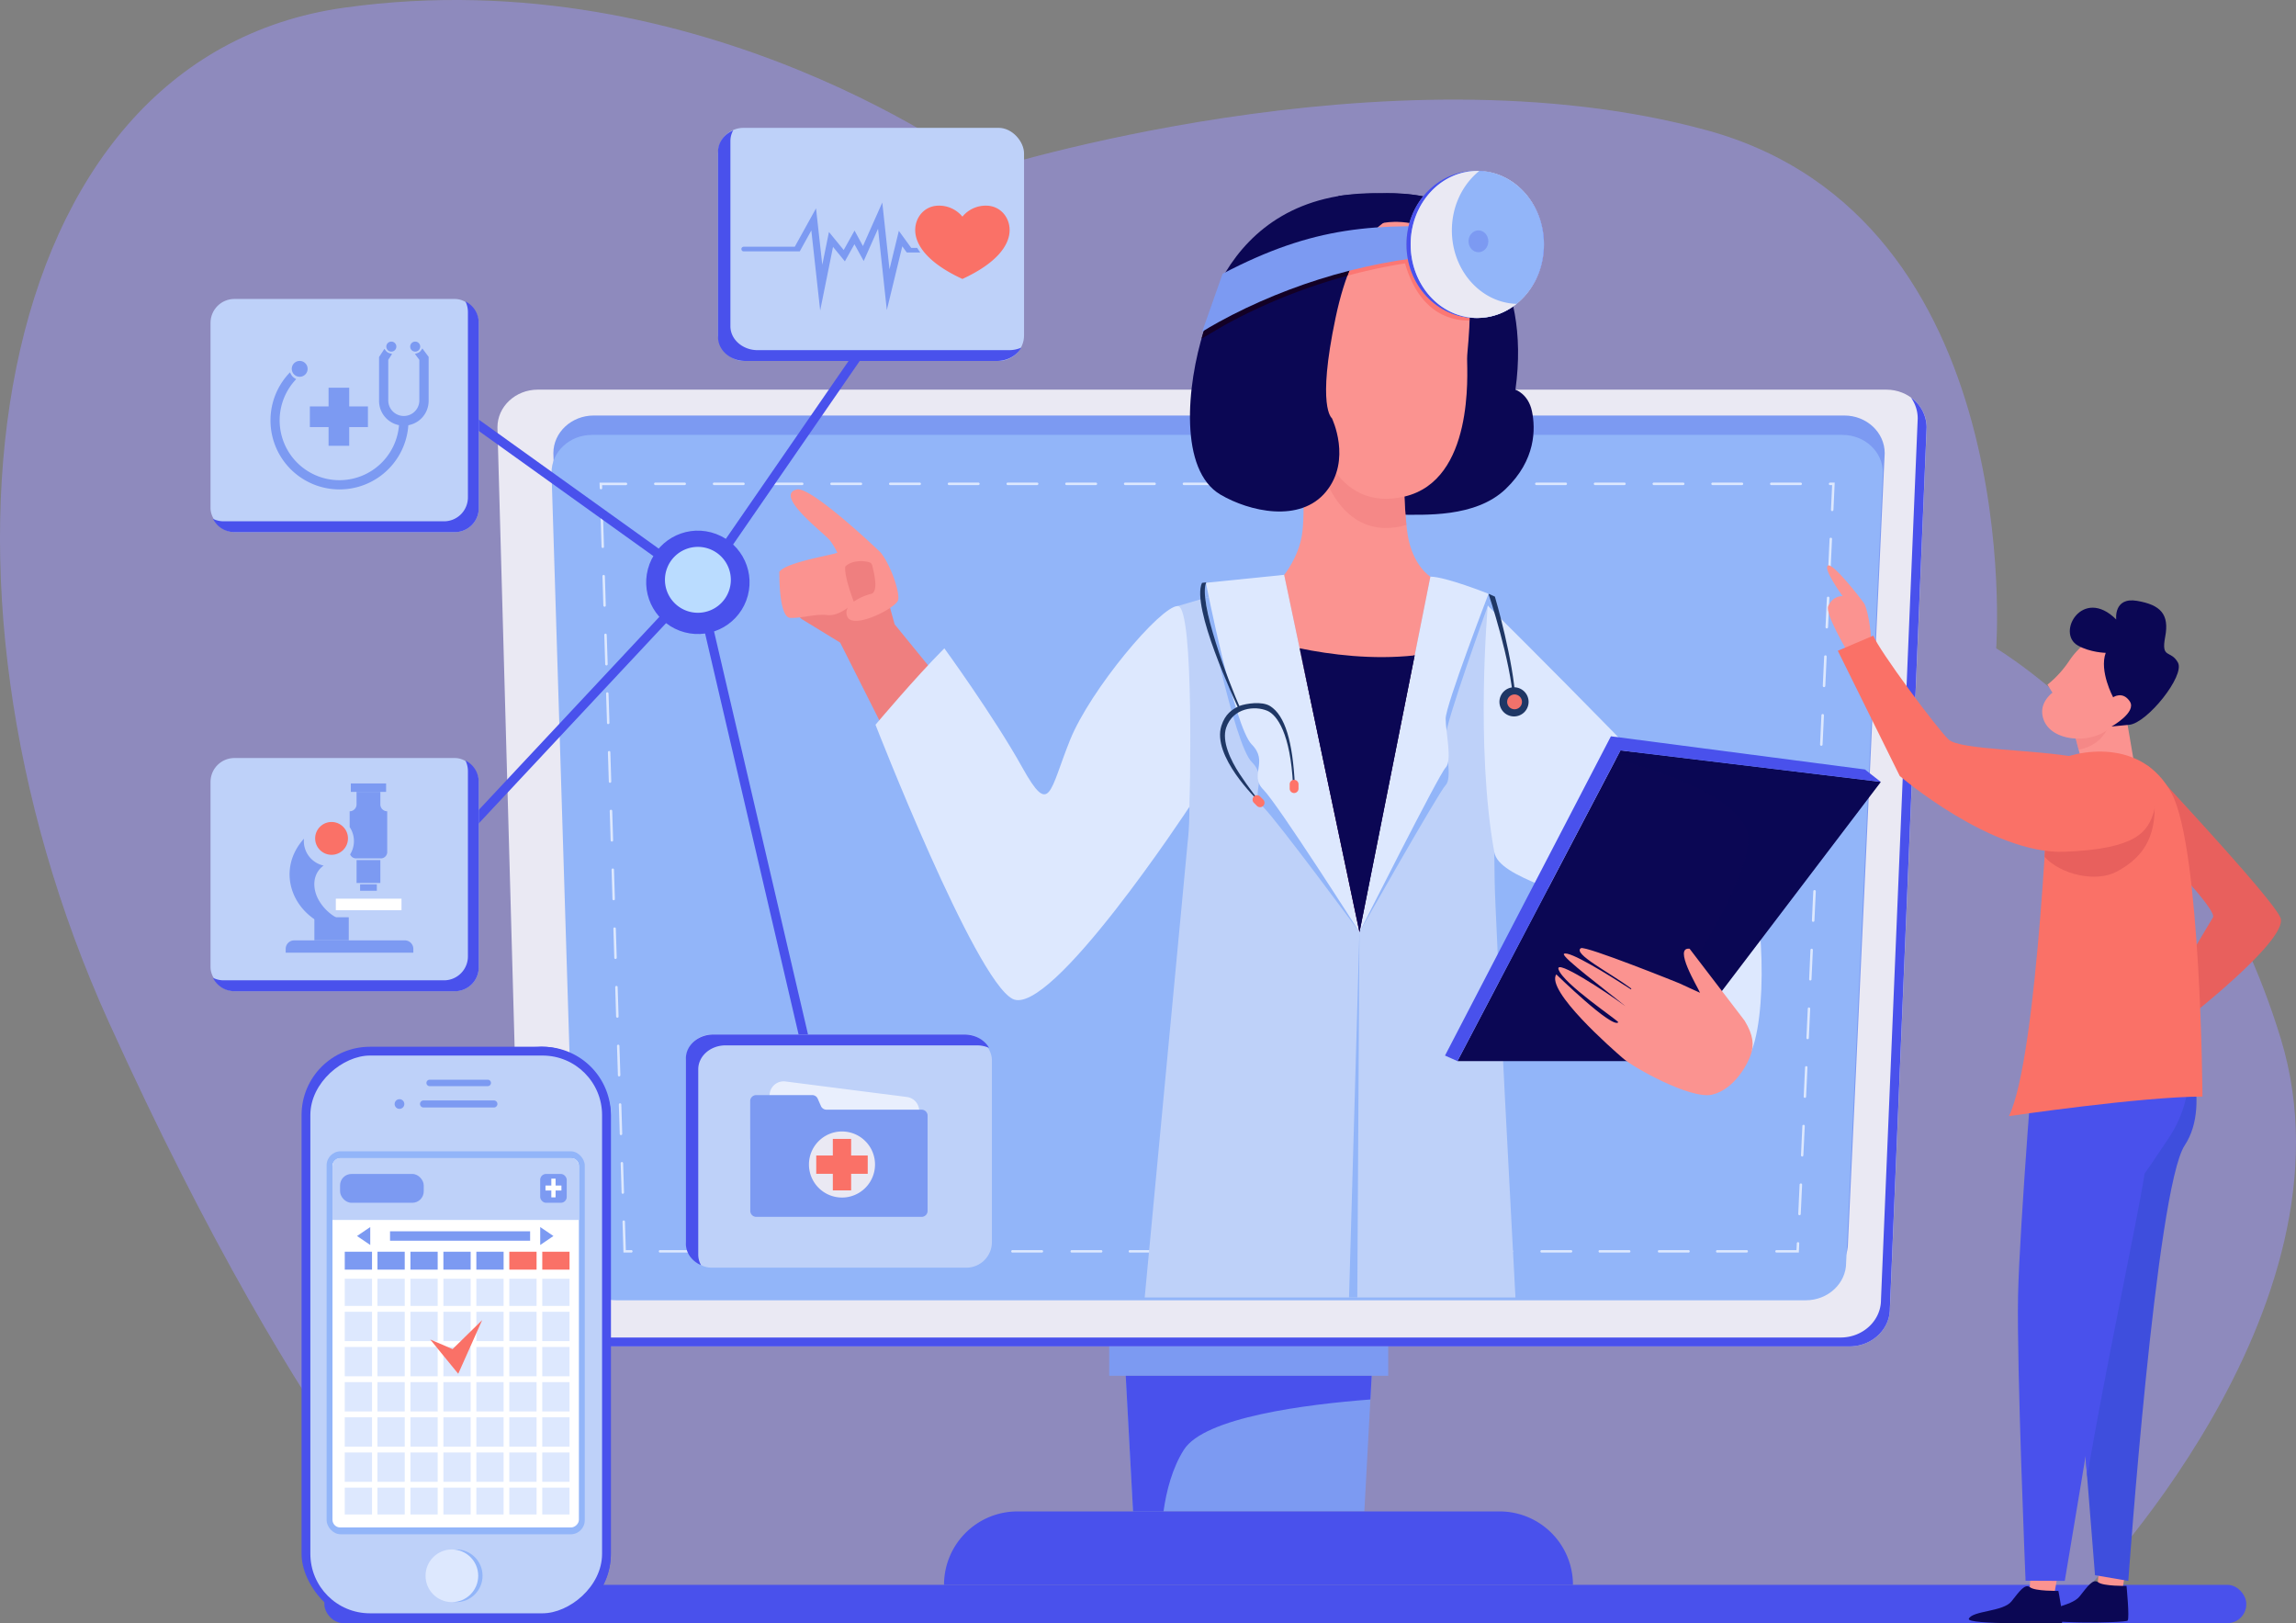 <svg xmlns="http://www.w3.org/2000/svg" viewBox="0 0 1832.41 1295.43"><rect x="0" y="0" width="1832.41" height="1295.43" fill="#808080" stroke="none"/><defs><style>.cls-1{isolation:isolate;}.cls-2{fill:#8e8abd;}.cls-3{fill:#4951ec;}.cls-4{fill:#eae9f3;}.cls-5{fill:#7c9af2;}.cls-6{fill:#92b5f9;}.cls-7{fill:#dde8fe;}.cls-8{fill:#bed1f9;}.cls-12,.cls-9{fill:#ef7f7f;}.cls-10,.cls-20{fill:#0b0754;}.cls-11{fill:#fb9390;}.cls-12,.cls-13{opacity:0.53;mix-blend-mode:multiply;}.cls-13{fill:#fd5e5a;}.cls-14{fill:#130025;}.cls-15{fill:#8792ce;}.cls-16{fill:#badcff;}.cls-17{fill:#fa7167;}.cls-18,.cls-19{fill:#fff;}.cls-18{opacity:0.66;}.cls-20{opacity:0.44;}.cls-21{fill:#3e4edd;}.cls-22{fill:#e8605d;}.cls-23{fill:#1f3765;}.cls-24{fill:#ff7469;}.cls-25{fill:#f1726b;}</style></defs><title>Health care</title><g class="cls-1"><g id="Layer_1" data-name="Layer 1"><path class="cls-2" d="M367.32,1274.87S246.6,1168.45,86.63,815.22-12.45,46.08,275,6.08s510.73,130.3,510.73,130.3S1106.43,33.93,1362.37,104s230.77,413.37,230.77,413.37,161.4,95.33,227.26,311.92S1659.68,1274,1659.68,1274Z"/><rect class="cls-3" x="258.88" y="1264.7" width="1533.85" height="30.55" rx="15.06"/><path class="cls-4" d="M1476.07,1074.43H448.72c-17.79,0-32.22-13.46-32.22-30.06L397,341c0-16.61,14.43-30.07,32.23-30.07h1076.2c17.8,0,32.23,13.46,32.23,30.07l-29.32,703.33C1508.29,1061,1493.87,1074.43,1476.07,1074.43Z"/><path class="cls-3" d="M1525.09,317.25a28.51,28.51,0,0,1,5.42,16.68l-29.32,703.34c0,16.6-14.43,30.06-32.22,30.06H441.62a33.57,33.57,0,0,1-19.71-6.28,32.85,32.85,0,0,0,26.81,13.38H1476.07c17.8,0,32.22-13.46,32.22-30.06L1537.61,341A29.35,29.35,0,0,0,1525.09,317.25Z"/><path class="cls-5" d="M461.17,992.1,441.63,361.65c0-16.61,14.43-30.07,32.23-30.07h998.08c17.79,0,32.22,13.46,32.22,30.07L1474.85,992.1c0,16.6-14.43,30.06-32.23,30.06H493.4C475.6,1022.16,461.17,1008.7,461.17,992.1Z"/><path class="cls-6" d="M459.71,1007.56,440.17,377.11c0-16.6,14.42-30.06,32.22-30.06h998.08c17.8,0,32.23,13.46,32.23,30.06l-29.32,630.45c0,16.6-14.43,30.06-32.22,30.06H491.94C474.14,1037.62,459.71,1024.16,459.71,1007.56Z"/><path class="cls-7" d="M1435.63,999.54h-18a1,1,0,0,1,0-1.95h16.12l.26-5.45a1,1,0,0,1,1-.93,1,1,0,0,1,.93,1Zm-41.42,0h-23.44a1,1,0,1,1,0-1.95h23.44a1,1,0,0,1,0,1.95Zm-46.88,0h-23.44a1,1,0,0,1,0-1.95h23.44a1,1,0,1,1,0,1.95Zm-46.87,0H1277a1,1,0,1,1,0-1.95h23.44a1,1,0,0,1,0,1.95Zm-46.88,0h-23.44a1,1,0,0,1,0-1.95h23.44a1,1,0,1,1,0,1.95Zm-46.87,0h-23.44a1,1,0,1,1,0-1.95h23.44a1,1,0,0,1,0,1.95Zm-46.88,0h-23.44a1,1,0,0,1,0-1.95h23.44a1,1,0,1,1,0,1.95Zm-46.87,0h-23.44a1,1,0,1,1,0-1.95H1113a1,1,0,0,1,0,1.95Zm-46.88,0h-23.44a1,1,0,0,1,0-1.95h23.44a1,1,0,1,1,0,1.95Zm-46.87,0H995.77a1,1,0,1,1,0-1.95h23.44a1,1,0,0,1,0,1.95Zm-46.88,0H948.89a1,1,0,0,1,0-1.95h23.44a1,1,0,1,1,0,1.95Zm-46.88,0H902a1,1,0,1,1,0-1.95h23.43a1,1,0,1,1,0,1.95Zm-46.87,0H855.14a1,1,0,0,1,0-1.95h23.44a1,1,0,1,1,0,1.95Zm-46.87,0H808.27a1,1,0,1,1,0-1.95h23.44a1,1,0,0,1,0,1.95Zm-46.88,0H761.39a1,1,0,0,1,0-1.95h23.44a1,1,0,1,1,0,1.95Zm-46.87,0H714.52a1,1,0,1,1,0-1.95H738a1,1,0,0,1,0,1.95Zm-46.88,0H667.64a1,1,0,0,1,0-1.95h23.44a1,1,0,1,1,0,1.95Zm-46.87,0H620.77a1,1,0,1,1,0-1.95h23.44a1,1,0,0,1,0,1.95Zm-46.88,0H573.89a1,1,0,0,1,0-1.95h23.44a1,1,0,1,1,0,1.95Zm-46.87,0H527a1,1,0,1,1,0-1.95h23.44a1,1,0,0,1,0,1.95Zm-46.88,0h-6l-.75-24.37a1,1,0,1,1,1.95-.06l.7,22.48h4.12a1,1,0,1,1,0,1.95Zm932.5-29.79h0a1,1,0,0,1-.92-1l1.08-23.42a1,1,0,1,1,2,.09l-1.09,23.42A1,1,0,0,1,1436.08,969.75Zm-939-17.06a1,1,0,0,1-1-1l-.72-23.43a1,1,0,0,1,.94-1,1,1,0,0,1,1,.94l.73,23.43a1,1,0,0,1-1,1Zm941.2-29.77h0a1,1,0,0,1-.93-1l1.09-23.41a1,1,0,0,1,1-.93,1,1,0,0,1,.93,1L1439.23,922A1,1,0,0,1,1438.26,922.92ZM495.61,905.84a1,1,0,0,1-1-1l-.73-23.43a1,1,0,0,1,1-1,1,1,0,0,1,1,.94l.72,23.43a1,1,0,0,1-.94,1Zm944.82-29.74h0a1,1,0,0,1-.93-1l1.09-23.41a1,1,0,0,1,1-.93,1,1,0,0,1,.93,1l-1.09,23.41A1,1,0,0,1,1440.43,876.1ZM494.15,859a1,1,0,0,1-1-.94l-.73-23.43a1,1,0,0,1,.95-1,1,1,0,0,1,1,.95l.73,23.42a1,1,0,0,1-.95,1Zm948.46-29.7h0a1,1,0,0,1-.93-1l1.09-23.41a.94.94,0,0,1,1-.93,1,1,0,0,1,.93,1l-1.09,23.42A1,1,0,0,1,1442.61,829.28ZM492.7,812.13a1,1,0,0,1-1-1L491,787.76a1,1,0,0,1,.95-1,.94.94,0,0,1,1,1l.73,23.42a1,1,0,0,1-.95,1Zm952.09-29.68h0a1,1,0,0,1-.93-1L1444.9,758a1,1,0,0,1,1-.93,1,1,0,0,1,.93,1l-1.09,23.41A1,1,0,0,1,1444.79,782.45ZM491.25,765.28a1,1,0,0,1-1-.95l-.72-23.43a1,1,0,0,1,1.95-.06l.73,23.43a1,1,0,0,1-1,1ZM1447,735.63h0a1,1,0,0,1-.93-1l1.09-23.41a1,1,0,0,1,2,.09l-1.09,23.42A1,1,0,0,1,1447,735.63ZM489.8,718.42a1,1,0,0,1-1-.94l-.72-23.43a1,1,0,0,1,.94-1,.94.94,0,0,1,1,.94l.72,23.43a1,1,0,0,1-.94,1Zm959.34-29.62h0a1,1,0,0,1-.93-1l1.09-23.41a1,1,0,0,1,1-.93,1,1,0,0,1,.93,1l-1.09,23.41A1,1,0,0,1,1449.14,688.8Zm-960.8-17.23a1,1,0,0,1-1-.94l-.73-23.43a1,1,0,1,1,2-.06l.72,23.43a1,1,0,0,1-.94,1Zm963-29.59h0a1,1,0,0,1-.93-1l1.09-23.42a1,1,0,0,1,1-.93,1,1,0,0,1,.92,1l-1.08,23.42A1,1,0,0,1,1451.32,642ZM486.89,624.72a1,1,0,0,1-1-1l-.73-23.42a1,1,0,0,1,.95-1,.94.94,0,0,1,1,.95l.73,23.42a1,1,0,0,1-.95,1Zm966.61-29.57h0a1,1,0,0,1-.93-1l1.09-23.41a1,1,0,1,1,2,.09l-1.09,23.41A1,1,0,0,1,1453.5,595.15ZM485.44,577.87a1,1,0,0,1-1-1l-.72-23.43a1,1,0,0,1,.94-1,1,1,0,0,1,1,.94l.73,23.43a1,1,0,0,1-.95,1Zm970.24-29.54h0a1,1,0,0,1-.93-1l1.09-23.42a1,1,0,1,1,2,.1l-1.09,23.41A1,1,0,0,1,1455.68,548.33ZM484,531a1,1,0,0,1-1-.94l-.72-23.43a1,1,0,0,1,.94-1,1,1,0,0,1,1,.94L485,530a1,1,0,0,1-.94,1Zm973.86-29.51h0a1,1,0,0,1-.93-1l1.09-23.41a1,1,0,1,1,2,.09l-1.09,23.41A1,1,0,0,1,1457.85,501.5ZM482.53,484.16a1,1,0,0,1-1-.94l-.73-23.43a1,1,0,0,1,.95-1,1,1,0,0,1,1,1l.72,23.42a1,1,0,0,1-.94,1ZM1460,454.68h0a1,1,0,0,1-.92-1l1.08-23.41a1,1,0,1,1,1.95.09L1461,453.75A1,1,0,0,1,1460,454.68ZM481.08,437.31a1,1,0,0,1-1-.95l-.73-23.42a1,1,0,0,1,.95-1,1,1,0,0,1,1,.95l.73,23.42a1,1,0,0,1-.95,1Zm981.13-29.45h0a1,1,0,0,1-.93-1l.92-19.74h-1.62a1,1,0,0,1,0-2h3.67l-1,21.79A1,1,0,0,1,1462.21,407.86Zm-982.58-17.4a1,1,0,0,1-1-.95l-.14-4.38h21.07a1,1,0,1,1,0,2H480.53l.08,2.36a1,1,0,0,1-.95,1Zm957.46-3.37h-23.44a1,1,0,0,1,0-2h23.44a1,1,0,1,1,0,2Zm-46.87,0h-23.44a1,1,0,0,1,0-2h23.44a1,1,0,0,1,0,2Zm-46.88,0H1319.9a1,1,0,0,1,0-2h23.44a1,1,0,0,1,0,2Zm-46.87,0H1273a1,1,0,0,1,0-2h23.44a1,1,0,0,1,0,2Zm-46.88,0h-23.44a1,1,0,0,1,0-2h23.44a1,1,0,0,1,0,2Zm-46.87,0h-23.44a1,1,0,0,1,0-2h23.44a1,1,0,0,1,0,2Zm-46.88,0H1132.4a1,1,0,0,1,0-2h23.44a1,1,0,0,1,0,2Zm-46.87,0h-23.44a1,1,0,0,1,0-2H1109a1,1,0,0,1,0,2Zm-46.88,0h-23.44a1,1,0,0,1,0-2h23.44a1,1,0,0,1,0,2Zm-46.87,0H991.78a1,1,0,0,1,0-2h23.44a1,1,0,0,1,0,2Zm-46.88,0H944.9a1,1,0,0,1,0-2h23.44a1,1,0,0,1,0,2Zm-46.87,0H898a1,1,0,0,1,0-2h23.44a1,1,0,0,1,0,2Zm-46.88,0H851.15a1,1,0,0,1,0-2h23.44a1,1,0,1,1,0,2Zm-46.87,0H804.28a1,1,0,0,1,0-2h23.44a1,1,0,0,1,0,2Zm-46.88,0H757.4a1,1,0,0,1,0-2h23.44a1,1,0,1,1,0,2Zm-46.87,0H710.53a1,1,0,0,1,0-2H734a1,1,0,0,1,0,2Zm-46.88,0H663.65a1,1,0,0,1,0-2h23.44a1,1,0,1,1,0,2Zm-46.87,0H616.78a1,1,0,1,1,0-2h23.44a1,1,0,0,1,0,2Zm-46.88,0H569.9a1,1,0,0,1,0-2h23.44a1,1,0,1,1,0,2Zm-46.87,0H523a1,1,0,1,1,0-2h23.44a1,1,0,0,1,0,2Z"/><path class="cls-8" d="M939.93,483.61s13.89,140.63,7.92,188.48l-34.28,363.28h295.9s-16.61-309.57-16.61-333S1188,483.61,1188,483.61l-46.39-23.44-116.69-1.46Z"/><path class="cls-6" d="M1020,460.91l-58.4,16.35S985,594,998.94,608s-2.36,24.42,9.35,36.13S1085,743.87,1085,743.87Z"/><path class="cls-6" d="M1144.52,464.73,1085,743.87s63.34-111.94,68.76-117.35,0-28.33,0-39.07,33.69-104.13,33.69-104.13S1156.64,464.73,1144.52,464.73Z"/><path class="cls-7" d="M1024.9,458.71l-62.5,6.35S985,580,998.94,594s-2.36,24.42,9.35,36.14S1085,743.87,1085,743.87Z"/><path class="cls-7" d="M1141.59,460.17,1085,743.87s63.34-125.93,68.76-131.35,0-28.32,0-39.06S1188,473.85,1188,473.85,1153.71,460.17,1141.59,460.17Z"/><polygon class="cls-6" points="1076.65 1035.37 1084.95 743.87 1083.24 1035.37 1076.65 1035.37"/><rect class="cls-5" x="885.25" y="1074.43" width="222.66" height="23.44"/><polygon class="cls-5" points="1088.86 1206.11 904.29 1206.11 898.43 1097.87 1094.72 1097.87 1088.86 1206.11"/><path class="cls-3" d="M1094.72,1097.87H898.43l5.86,108.24h24.28c2.38-16.84,7.14-34.79,16.25-49.19,16.45-26,97.68-36.25,148.88-40.15Z"/><path class="cls-3" d="M1255.36,1264.7H753.41A58.59,58.59,0,0,1,812,1206.11h384.77a58.59,58.59,0,0,1,58.59,58.59Z"/><path class="cls-9" d="M714,498.22,697,437.17,622,456.39s10.68,33.25,18.14,37.82l30.39,18.59h0l67,132.91,48.21-59.56Z"/><path class="cls-10" d="M1068.34,156.32s57.13-7,81.54,4.66,72.27,58.69,59.57,150c0,0,10.26,3.26,13.19,17.24s3.17,38.89-21,62-64.94,20.5-85.94,20.5-80.08-17.71-95.21-50.31S1068.34,156.32,1068.34,156.32Z"/><path class="cls-10" d="M1096,169.59c-15.32-1.44-28.09,5.6-38.34,17.15-13,38.15-33.71,103.42-38.51,143.7,2.12,16.21,7.47,32.27,15.18,45,1.34,2.22,2.75,4.33,4.21,6.34,20.25,15.93,50,25.55,68.34,28.16,56.95-7.65,73-60.24,71.56-118.21-.39-15.62,10.78-64.25-13.4-95.67C1148.81,174.94,1120.84,167.15,1096,169.59Z"/><path class="cls-11" d="M1039.06,369.35s2.93,39.55,0,57.62-14.16,31.74-14.16,31.74l60,285.16,56.64-283.7s-14.06-8.61-18.06-33.2-3.91-87.89-3.91-87.89Z"/><path class="cls-10" d="M1085,743.87,1129,523c-33.61,3.66-67-.57-91.79-5.67Z"/><path class="cls-10" d="M1129,523l-.93.1c-11,45.12-36.26,145.14-44.86,153.74-8.26,8.26-33.46-101.94-46-159.5h0L1085,743.87Z"/><path class="cls-12" d="M1051.74,364.59c8.62,33.61,29.53,65.17,69.33,54.7.48-.12.94-.27,1.41-.41-2.94-28.1-2.86-79.8-2.86-79.8Z"/><path class="cls-11" d="M1106.91,177.46s34.67-5.37,53.71,22.46,10.26,74.71,10.26,86.43,5.61,96.68-49.81,109.86-74.22-47.36-74.22-84S1060.46,182,1106.91,177.46Z"/><path class="cls-13" d="M1068.61,210.14c-1.95,4.23-3.76,8.72-5.44,13.39a437.89,437.89,0,0,1,58.16-13.35c7.83,27.08,24.36,45.67,51.51,45.67.26-10.82-.29-23-3-34.38C1138,208.46,1101.94,189.85,1068.61,210.14Z"/><path class="cls-11" d="M702.85,440.94c-.67-.82-56.13-53.61-67.1-50.31-18.25,4.76,22.31,35,26.7,40.71a61,61,0,0,1,5.85,9.78c-1.44.41-2.78.78-4,1.07-10.44,2.51-38.32,7.72-42.28,14.2,0,0-.75,36.51,8.84,36.71s19.29-3.31,29.59-2.27c5.14.52,10.43-2,14.44-4.67.64-.43,1.25-.86,1.82-1.28a7.47,7.47,0,0,0-.32,7.51c4.92,10,38.94-7.24,40.41-13.62S710.7,450.61,702.85,440.94Zm-7.79,33a43.92,43.92,0,0,0-13.67,6.16c-1.31-3.45-7.82-21-6.75-28h0c4.74-5,15.08-5.15,20.14-3h0a4.75,4.75,0,0,1,1.42,2.47C697.81,458.23,701.24,472.47,695.06,474Z"/><path class="cls-7" d="M698.72,578.34s79.1,203.12,109.38,218.75S949.32,643.75,949.32,643.75s4.29-160.14-9.39-160.14-69.88,66.86-86,107.07c-16.45,40.91-15.87,61.59-38,21.84-22.58-40.61-62.26-95.16-62.26-95.16C730.87,540.14,698.72,578.34,698.72,578.34Z"/><path class="cls-10" d="M1149.88,161.35s-19.53-2.45-31.25,6.83-37.6,13.67-52.73,85.45-2.93,80.08-2.93,80.08,16.09,33.2-4.65,58.59-61.44,15.8-84.22,2.44C941,375.32,946.86,308,960.81,263.87c2-6.15,2.91-9.8,5.18-15,4.38-9.91,5.83-21.31,12.17-31.73,20.5-33.74,57.84-64.57,123.87-62.91C1102,154.28,1131.82,152.56,1149.88,161.35Z"/><path class="cls-14" d="M967.46,243.48c-4.12,12.37-3.54,10.56-6.65,20.39-.66,2.1-1.31,4.24-1.93,6.44,13-7.5,15.54-9.56,30.37-17.15a448.75,448.75,0,0,1,86.07-33.11q.9-2.4,1.81-4.63C1039,219,1001.16,225.89,967.46,243.48Z"/><path class="cls-5" d="M975.75,218.44c72.45-37.88,121.14-41.3,204.17-35.89v20c-69.71.25-138.6,19.2-196.5,48.72-15.57,8-23.92,13.41-24,13.45Z"/><ellipse class="cls-15" cx="1177.35" cy="195.04" rx="54.87" ry="58.67"/><ellipse class="cls-4" cx="1179.02" cy="195.04" rx="53.19" ry="58.67"/><ellipse class="cls-3" cx="1177.35" cy="195.04" rx="54.87" ry="58.67"/><ellipse class="cls-6" cx="1179.02" cy="195.04" rx="53.19" ry="58.67"/><path class="cls-4" d="M1158.72,183.84c0-19.49,8.62-36.77,21.89-47.44l-1.59,0c-29.38,0-53.19,26.26-53.19,58.66s23.81,58.67,53.19,58.67a49.7,49.7,0,0,0,31.29-11.23C1181.67,241.55,1158.72,215.66,1158.72,183.84Z"/><path class="cls-5" d="M1187.82,192.56c0,4.81-3.54,8.71-7.9,8.71s-7.9-3.9-7.9-8.71,3.54-8.72,7.9-8.72S1187.82,187.74,1187.82,192.56Z"/><path class="cls-3" d="M564.77,461.15a3.66,3.66,0,0,1-3-5.75L700.9,253.77a3.67,3.67,0,0,1,6,4.16L567.79,459.57A3.66,3.66,0,0,1,564.77,461.15Z"/><path class="cls-3" d="M326,715.31a3.67,3.67,0,0,1-2.68-6.18L554.3,462.23a3.67,3.67,0,1,1,5.36,5L328.71,714.14A3.63,3.63,0,0,1,326,715.31Z"/><path class="cls-3" d="M557,468.4a3.58,3.58,0,0,1-2.13-.69L369.08,334.56a3.67,3.67,0,0,1,4.28-6L559.12,461.75A3.67,3.67,0,0,1,557,468.4Z"/><path class="cls-3" d="M656.06,893.29a3.68,3.68,0,0,1-3.57-2.84L553.41,465.57a3.67,3.67,0,1,1,7.14-1.67l99.08,424.89a3.66,3.66,0,0,1-2.74,4.4A4,4,0,0,1,656.06,893.29Z"/><circle class="cls-3" cx="556.98" cy="464.73" r="41.25" transform="translate(-35.14 883.77) rotate(-75.13)"/><path class="cls-16" d="M583.27,462.7A26.29,26.29,0,1,1,557,436.41,26.29,26.29,0,0,1,583.27,462.7Z"/><rect class="cls-8" x="168.01" y="238.56" width="214.05" height="186.06" rx="19.09"/><path class="cls-3" d="M371.44,240.53a19,19,0,0,1,2,8.46V396.87A19.09,19.09,0,0,1,354.32,416H178.45a19,19,0,0,1-8.46-2,19.08,19.08,0,0,0,17.11,10.63H363a19.09,19.09,0,0,0,19.09-19.09V257.65A19.11,19.11,0,0,0,371.44,240.53Z"/><rect class="cls-8" x="168.01" y="604.89" width="214.05" height="186.06" rx="19.09"/><path class="cls-3" d="M371.44,606.87a19,19,0,0,1,2,8.46V763.2a19.09,19.09,0,0,1-19.09,19.09H178.45a18.91,18.91,0,0,1-8.46-2A19.09,19.09,0,0,0,187.1,791H363a19.09,19.09,0,0,0,19.09-19.09V624A19.1,19.1,0,0,0,371.44,606.87Z"/><rect class="cls-8" x="573.05" y="102.02" width="244.23" height="186.06" rx="20.39" transform="translate(1390.33 390.09) rotate(180)"/><path class="cls-3" d="M585.18,104a17.12,17.12,0,0,0-2.25,8.46V260.33c0,10.54,9.75,19.09,21.78,19.09H805.37a24.31,24.31,0,0,0,9.66-2c-3.56,6.3-11,10.63-19.53,10.63H594.83c-12,0-21.78-8.55-21.78-19.09V121.11C573.05,113.6,578,107.11,585.18,104Z"/><rect class="cls-8" x="547.39" y="825.54" width="244.23" height="186.06" rx="20.39" transform="translate(1339.01 1837.14) rotate(180)"/><path class="cls-3" d="M559.52,1009.62a17.12,17.12,0,0,1-2.25-8.46V853.29c0-10.55,9.75-19.09,21.78-19.09H779.71a24.3,24.3,0,0,1,9.66,2c-3.56-6.3-11-10.63-19.53-10.63H569.17c-12,0-21.78,8.55-21.78,19.09V992.51C547.39,1000,552.34,1006.5,559.52,1009.62Z"/><path class="cls-5" d="M245.5,294.33a6.32,6.32,0,1,1-6.32-6.31A6.32,6.32,0,0,1,245.5,294.33Z"/><path class="cls-5" d="M316.32,276.59a4,4,0,1,1-4-4A4,4,0,0,1,316.32,276.59Z"/><path class="cls-5" d="M270.9,390.55A55.06,55.06,0,0,1,230,298.66l1.38-1.54,1,1.8a7.89,7.89,0,0,0,2.51,2.69l1.45.95-1.15,1.29a47.7,47.7,0,1,0,83.25,35.42,19.76,19.76,0,0,1-15.92-19.37v-35l4.27-6.5,1.28,1.62a5.56,5.56,0,0,0,2.87,1.88l2,.54-3.06,4.66V319.9a12.4,12.4,0,0,0,24.79,0V287.17l-3.52-4.75,2-.65a5.49,5.49,0,0,0,2.75-2l1.19-1.69,5,6.7V319.9a19.72,19.72,0,0,1-16.2,19.42A55,55,0,0,1,270.9,390.55Z"/><path class="cls-5" d="M335.37,276.59a4,4,0,1,1-4-4A4,4,0,0,1,335.37,276.59Z"/><polygon class="cls-5" points="293.64 324.33 278.71 324.33 278.71 309.4 262.23 309.4 262.23 324.33 247.3 324.33 247.3 340.81 262.23 340.81 262.23 355.74 278.71 355.74 278.71 340.81 293.64 340.81 293.64 324.33"/><path class="cls-5" d="M732,197.82h-4.76l-9.88-13.62-7.46,30.73-5.75-53.33-15.45,34.75L682,184l-8.65,15.52-11.78-14.41-5.31,26.23-5-45.09L634.3,196.89H593.54a1.85,1.85,0,0,0-1.86,1.85h0a1.86,1.86,0,0,0,1.86,1.86h44.73l9.24-16.7,7.06,63.89L664.83,197l9.46,11.56,7.63-13.69,7.39,13.42,11.45-25.77,7,64.92,12.35-50.88,3.58,4.93h10.83A39.47,39.47,0,0,1,732,197.82Z"/><path class="cls-17" d="M768.09,172.88a24.07,24.07,0,0,1,18.84-8.77c11.15,0,18.83,9,18.83,19.49,0,12.15-10.47,26.51-37.67,39-27.2-12.49-37.67-26.85-37.67-39,0-10.49,7.68-19.49,18.84-19.49A24.06,24.06,0,0,1,768.09,172.88Z"/><path class="cls-18" d="M714.38,949l-96.93-12.4A11.26,11.26,0,0,1,607.72,924l6.56-51.25A11.24,11.24,0,0,1,626.86,863l96.93,12.4A11.25,11.25,0,0,1,733.52,888L727,939.26A11.24,11.24,0,0,1,714.38,949Z"/><path class="cls-5" d="M655.23,882.72l-2.64-6a4.8,4.8,0,0,0-4.37-2.84H603.49a4.77,4.77,0,0,0-4.77,4.78v30.37h.08v57.25a4.76,4.76,0,0,0,4.77,4.77H735.52a4.77,4.77,0,0,0,4.78-4.77v-76a4.77,4.77,0,0,0-4.78-4.77H659.6A4.8,4.8,0,0,1,655.23,882.72Z"/><path class="cls-4" d="M698.34,929.27A26.36,26.36,0,1,1,672,902.91,26.36,26.36,0,0,1,698.34,929.27Z"/><polygon class="cls-17" points="692.52 922.08 679.28 922.08 679.28 908.84 664.67 908.84 664.67 922.08 651.44 922.08 651.44 936.69 664.67 936.69 664.67 949.92 679.28 949.92 679.28 936.69 692.52 936.69 692.52 922.08"/><circle class="cls-17" cx="264.62" cy="669.04" r="13.1" transform="translate(-395.58 383.07) rotate(-45)"/><rect class="cls-5" x="284.58" y="686.34" width="18.98" height="18.27" transform="translate(588.13 1390.95) rotate(180)"/><rect class="cls-5" x="287.38" y="705.67" width="13.37" height="5.13" transform="translate(588.13 1416.48) rotate(180)"/><path class="cls-5" d="M282.47,671.18A19.91,19.91,0,0,0,279.06,660v-12.6a5.49,5.49,0,0,0,5.49-5.49v-10h19v10a5.49,5.49,0,0,0,5.49,5.49v32.42A5.12,5.12,0,0,1,304,685H284.18a5.12,5.12,0,0,1-4.75-3.2A19.82,19.82,0,0,0,282.47,671.18Z"/><rect class="cls-5" x="279.99" y="625.2" width="28.15" height="6.73" transform="translate(588.13 1257.12) rotate(180)"/><path class="cls-5" d="M242.59,669.27c-.06.63-.1,1.27-.1,1.91a20,20,0,0,0,15.8,19.54,17.28,17.28,0,0,0-6.24,8.07c-2.2,5.85-1.15,12.44,1.52,18a37.1,37.1,0,0,0,14.95,15.5l-2.37,8.34C233.36,731.27,219.43,694.89,242.59,669.27Z"/><rect class="cls-5" x="250.9" y="731.96" width="27.44" height="18.41" transform="translate(529.24 1482.34) rotate(180)"/><path class="cls-5" d="M228,750.38H329.87a0,0,0,0,1,0,0v3a6.79,6.79,0,0,1-6.79,6.79h-88.3a6.79,6.79,0,0,1-6.79-6.79v-3A0,0,0,0,1,228,750.38Z" transform="translate(557.87 1510.59) rotate(180)"/><rect class="cls-19" x="268.01" y="717.15" width="52.41" height="9.21" transform="translate(588.44 1443.51) rotate(180)"/><path class="cls-7" d="M1187.4,483.32s-10.06,111.62,5.14,196.63c3.82,21.35,62.79,30.84,95,55.09,53.7,40.43,91.13,95,100.68,116.68,21.77-9.82,21.63-107.85,9.72-146.79C1385,679.05,1187.4,483.32,1187.4,483.32Z"/><polygon class="cls-10" points="1501.02 623.96 1293.29 598.84 1163.16 846.76 1331.64 846.76 1501.02 623.96"/><path class="cls-20" d="M1331.64,846.76,1501,624l-207.73-25.12-3.71,7.07c32.47,8.5,95.31,28.43,104.63,57.29,10,30.81-62.55,138.84-94,183.56Z"/><polygon class="cls-3" points="1285.65 587.56 1153.24 842.33 1163.16 846.76 1293.29 598.84 1501.02 623.96 1488.36 614.04 1285.65 587.56"/><polygon class="cls-11" points="1654.71 582.07 1666.35 626.5 1703.74 612.01 1697.02 572.67 1654.71 582.07"/><path class="cls-11" d="M1487.66,481.39c-3.22-4.59-25.13-32.68-28.86-30.07s9.75,21.51,11.76,24.38c0,0-7.7-.6-11.49,8-2.54,5.79,13.43,33.36,20.13,44.31,5.84-1.83,14.48-8.82,14.18-14.85C1493.39,501.84,1490.12,484.91,1487.66,481.39Z"/><path class="cls-12" d="M1687.38,574.81l-32.67,7.26,4.24,16.19c8.18-1.44,16.73-5.88,21.85-14.68A101.21,101.21,0,0,1,1687.38,574.81Z"/><polygon class="cls-11" points="1643.77 1247.98 1639.28 1273.44 1619.25 1274.87 1622.66 1230.25 1643.77 1247.98"/><path class="cls-10" d="M1642.76,1269.52s-18.52.33-22.57-2.87-8.35,3-14.9,11.28-31,7.29-34,13.83c-2.26,5,70.29,3.49,74,3.39C1647.85,1295.07,1642.76,1269.52,1642.76,1269.52Z"/><polygon class="cls-11" points="1698.16 1244 1693.67 1269.46 1673.63 1270.89 1677.05 1226.27 1698.16 1244"/><path class="cls-10" d="M1697.15,1265.54s-18.52.33-22.58-2.87-8.34,3-14.89,11.28-29.66,9.5-32.92,15.9,69.69,5.37,71.3,3.34S1697.15,1265.54,1697.15,1265.54Z"/><path class="cls-21" d="M1655.74,897.68l2.1,182.18L1672,1257l26.58,4.54s22.13-313,45-347.54-3.05-91.57-3.16-91.67h0Z"/><path class="cls-3" d="M1731.09,907.79c9.85-14.87,17.12-34.59,15.3-57-.59-7.27-12.26-15.33-13.73-21.47l-76.92,68.4,2.1,182.18,7.9,98.67c14.18-85,40.53-207,45.82-242C1713.81,933.4,1721.34,922.51,1731.09,907.79Z"/><path class="cls-3" d="M1625.18,812.55s-13.51,166.24-14.6,221.8c-1.11,56.77,6,227.06,6,227.06l31.29.14s46.47-277,54.23-328.8c0,0-4.43,7.46,18.47-27.12s6.13-83.19,6-83.29l-40.69,15.18Z"/><path class="cls-22" d="M1766.25,731.88l-28.88,48.47L1750,809.21s76.64-60.29,70-76.81c-5.54-13.92-82.14-96.15-102.83-118.73a13.85,13.85,0,0,0-14.79-3.73l-35.53,12.31S1769.38,721.21,1766.25,731.88Z"/><path class="cls-17" d="M1635.73,609.39s-9.11,233.86-32.44,281.28c0,0,105.88-15.61,154.47-15.6,0,0-1.15-198.09-24.63-242S1658.58,597.17,1635.73,609.39Z"/><path class="cls-22" d="M1689.26,695.59c22.66-12,29.94-28.68,30.37-49.86.32-15.4-51.37-7.35-85.36-5.23-.62,12-1.46,26.85-2.51,43.28C1644.8,698.09,1672.87,704.3,1689.26,695.59Z"/><path class="cls-17" d="M1516.18,619.24s73.3,62.83,131.74,60.47,66.09-16.41,71.11-32-28.29-36.94-61.7-43.35-93-5.76-102.13-14.21-56.15-71.87-60.12-82.91l-28.34,12.06Z"/><path class="cls-11" d="M1669.92,509.69s-9.93,4.9-18.36,17.43a84.62,84.62,0,0,1-17.51,19.25l4,6.39s-9,6.52-8.17,16.44c1.91,21.84,35.68,25.68,52.49,13,4.57-3.44,18.74-7.76,23.38-15.54C1718.13,545.82,1714.48,513.77,1669.92,509.69Z"/><path class="cls-10" d="M1686.46,556.41s-11.23-20.8-5.93-35.44c0,0-12.3-.24-22.16-5.82-17.79-10,3.84-47.49,30.56-20.8,0,0-2.29-18.1,16.64-14.87s25.85,10.78,22.43,28.76,4.43,10,10.19,20.51S1713.6,577,1699.4,578.37l-14.2,1.39s20.28-11.36,14.59-20S1686.46,556.41,1686.46,556.41Z"/><path class="cls-11" d="M1248.19,761.18c3.78-3,35.41,16.63,53.58,28.38,0-.25.07-.49.11-.73-17.1-12.69-47-27.83-40.18-32.18,3.51-2.23,78.64,28,78.65,28.05,7.91,3.58,8.27,3.92,16.43,7.53-1.93-4.71-21.59-36.72-8.33-35.15l43.89,57.38c7.44,12.21,7.18,19.61,5.33,26-2.27,7.83-13.28,28.84-31.21,33.06-17.27,4.07-64.09-22.37-71.42-29.22-7.87-6.78-61.55-53.7-53-66.77,0,0,44.75,43.69,49.5,38.27.28-1.25-44.25-30.82-47.73-42.37-2.5-8.27,36.44,16.94,53.5,29.57C1282,790.42,1245.59,763.26,1248.19,761.18Z"/><rect class="cls-3" x="240.68" y="835.31" width="246.83" height="459.11" rx="54.52"/><path class="cls-3" d="M433,835.31h-7a54.52,54.52,0,0,1,54.52,54.52v350.06A54.52,54.52,0,0,1,426,1294.42h7a54.52,54.52,0,0,0,54.52-54.53V889.83A54.52,54.52,0,0,0,433,835.31Z"/><rect class="cls-8" x="141.55" y="948.45" width="445.09" height="232.82" rx="47.52" transform="translate(1428.96 700.77) rotate(90)"/><path class="cls-5" d="M389.28,866.73H342.89a2.56,2.56,0,0,1,0-5.12h46.39a2.56,2.56,0,0,1,0,5.12Z"/><path class="cls-5" d="M394,883.76H338.18a2.81,2.81,0,1,1,0-5.61H394a2.81,2.81,0,1,1,0,5.61Z"/><path class="cls-5" d="M322.68,881a3.86,3.86,0,1,1-3.85-3.85A3.85,3.85,0,0,1,322.68,881Z"/><circle class="cls-6" cx="364.1" cy="1257.47" r="21.02"/><circle class="cls-7" cx="360.64" cy="1257.47" r="21.02"/><rect class="cls-6" x="260.67" y="918.73" width="206.01" height="305.63" rx="11.19"/><rect class="cls-19" x="216.34" y="973.21" width="294.68" height="196.67" rx="6.13" transform="translate(1435.22 707.87) rotate(90)"/><path class="cls-8" d="M456.35,924.21H271c-3.12,0-5.66,3-5.66,6.64v42.66H462V930.85C462,927.19,459.47,924.21,456.35,924.21Z"/><rect class="cls-5" x="311.28" y="982.57" width="111.8" height="7.52"/><polygon class="cls-5" points="284.93 986.33 295.49 993.49 295.49 979.18 284.93 986.33"/><polygon class="cls-5" points="441.7 986.33 431.14 993.49 431.14 979.18 441.7 986.33"/><rect class="cls-5" x="271.41" y="936.81" width="66.77" height="23" rx="9.1"/><rect class="cls-5" x="431.12" y="936.81" width="21.18" height="23" rx="4.68"/><rect class="cls-19" x="440.01" y="940.57" width="3.39" height="14.92"/><rect class="cls-19" x="439.72" y="941.67" width="3.97" height="12.73" transform="translate(-506.33 1389.74) rotate(-90)"/><rect class="cls-7" x="275.15" y="1020.44" width="21.75" height="188.1"/><rect class="cls-7" x="301.26" y="1020.44" width="21.75" height="188.1"/><rect class="cls-7" x="327.56" y="1020.44" width="21.75" height="188.1"/><rect class="cls-7" x="353.87" y="1020.44" width="21.75" height="188.1"/><rect class="cls-7" x="380.17" y="1020.44" width="21.75" height="188.1"/><rect class="cls-7" x="406.48" y="1020.44" width="21.75" height="188.1"/><rect class="cls-7" x="432.78" y="1020.44" width="21.75" height="188.1"/><rect class="cls-5" x="275.15" y="998.87" width="21.75" height="14.29"/><rect class="cls-5" x="301.26" y="998.87" width="21.75" height="14.29"/><rect class="cls-5" x="327.56" y="998.87" width="21.75" height="14.29"/><rect class="cls-5" x="353.87" y="998.87" width="21.75" height="14.29"/><rect class="cls-5" x="380.17" y="998.87" width="21.75" height="14.29"/><rect class="cls-17" x="406.48" y="998.87" width="21.75" height="14.29"/><rect class="cls-17" x="432.78" y="998.87" width="21.75" height="14.29"/><rect class="cls-19" x="271.41" y="1042.12" width="185.33" height="4.67"/><rect class="cls-19" x="271.41" y="1070.19" width="185.33" height="4.67"/><rect class="cls-19" x="271.41" y="1098.26" width="185.33" height="4.67"/><rect class="cls-19" x="271.41" y="1126.33" width="185.33" height="4.67"/><rect class="cls-19" x="271.41" y="1154.4" width="185.33" height="4.67"/><rect class="cls-19" x="271.01" y="1182.47" width="185.33" height="4.67"/><path class="cls-17" d="M361.2,1076.58l-17.85-7.68,22.36,27.37c4.51-10.1,14.47-32.46,19.1-42.84Z"/><path class="cls-23" d="M1004.43,639.36c-1.47-1.52-37.3-36-29.66-60.14,3-9.41,8.46-13.1,14.28-15.85,5.43-2,18.09-4,24.63.08,11.94,7.51,18,28.27,19.73,62.8l-1.46.07c-2.1-41-12.66-55.78-20.54-59.12-9.92-4.2-27.32-2.46-32.79,13.4-3.77,10.93,3.63,26.21,10.49,36.7,7.62,11.65,15.93,22,16,22.06Z"/><path class="cls-24" d="M1008.15,643.09h0a3.54,3.54,0,0,1-5,0l-2.45-2.46a3.54,3.54,0,0,1,0-5h0a3.54,3.54,0,0,1,5,0l2.45,2.45A3.54,3.54,0,0,1,1008.15,643.09Z"/><path class="cls-24" d="M1032.81,632.84h0a3.54,3.54,0,0,1-3.53-3.53v-3.47a3.54,3.54,0,0,1,3.53-3.53h0a3.54,3.54,0,0,1,3.53,3.53v3.47A3.54,3.54,0,0,1,1032.81,632.84Z"/><path class="cls-23" d="M989.21,567.2c-4-8.73-38.78-83.12-29.91-102.05l3.4-.42c-6.71,14.34,17.43,79,27.91,102.17Z"/><path class="cls-23" d="M1207.72,560.08c-1.79-32.6-19.58-85.72-19.74-86.23l5.08,2.25c.64,2.12,14.78,50.61,16.6,83.91Z"/><path class="cls-23" d="M1196.69,560.08a11.63,11.63,0,1,1,11.63,11.63A11.63,11.63,0,0,1,1196.69,560.08Z"/><path class="cls-25" d="M1202.84,560.08a5.91,5.91,0,1,1,5.91,5.92A5.92,5.92,0,0,1,1202.84,560.08Z"/></g></g></svg>